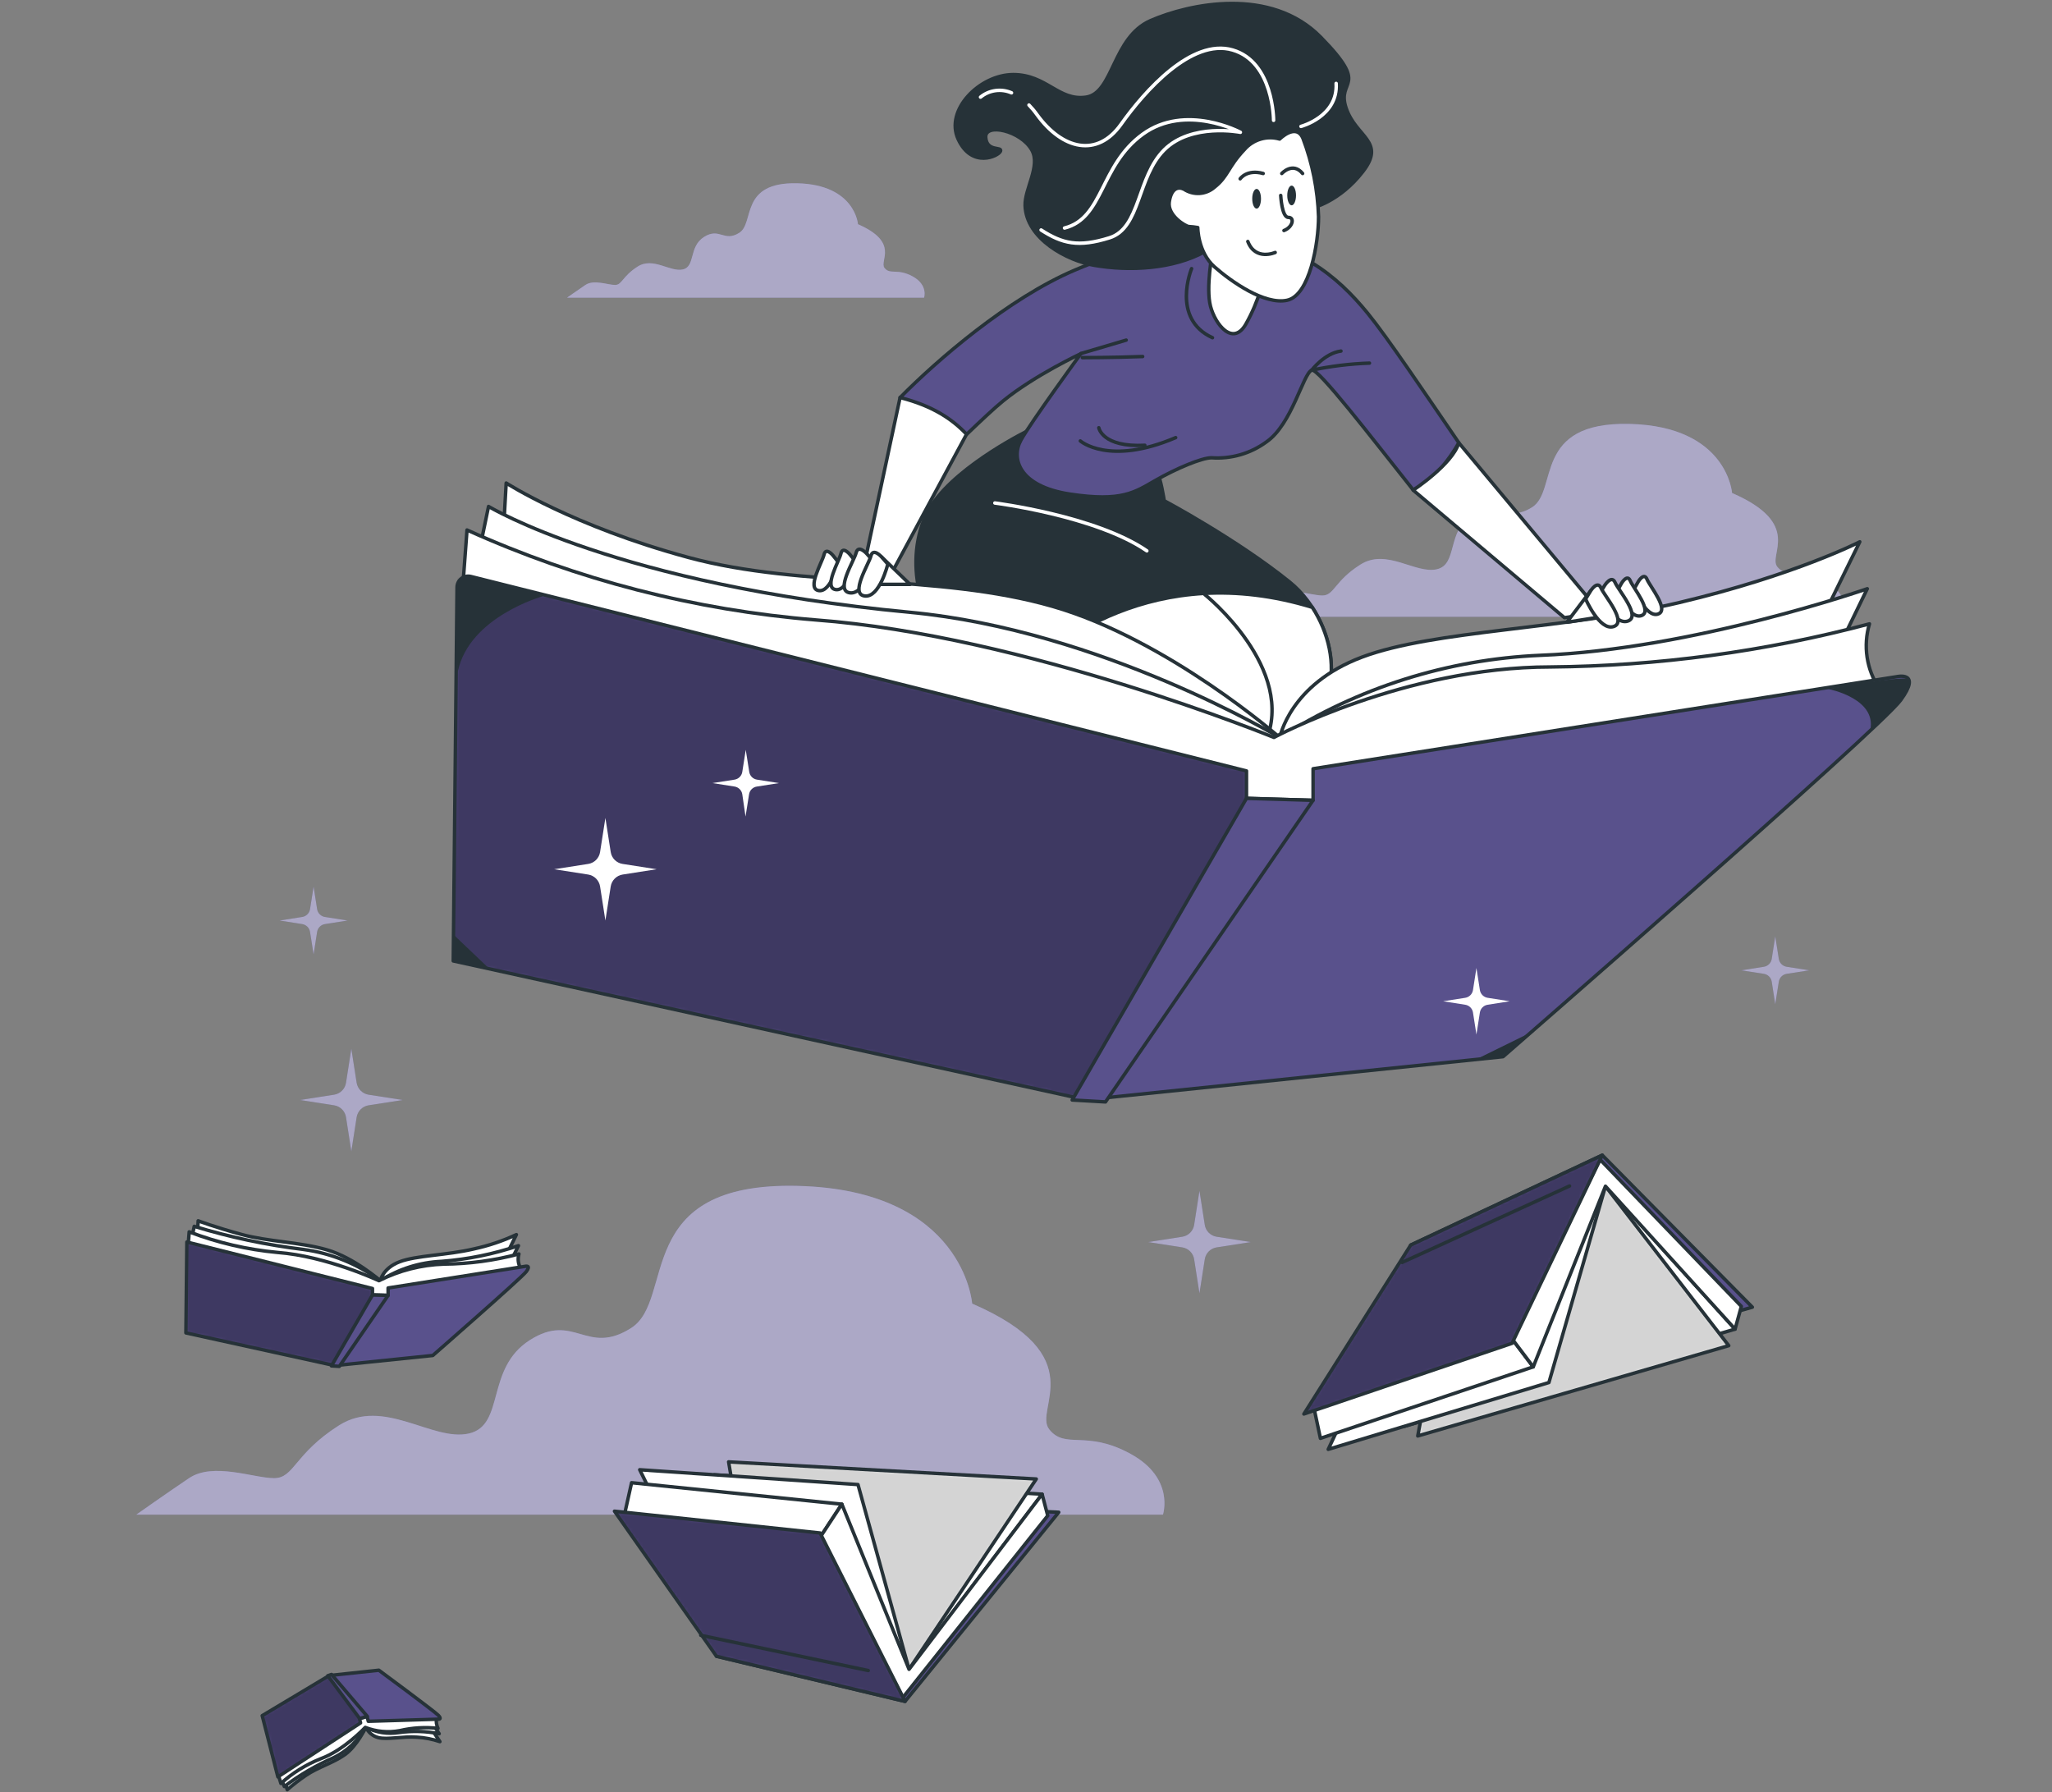 <svg width="592" height="517" viewBox="0 0 592 517" fill="none" xmlns="http://www.w3.org/2000/svg">
<rect x="0" y="0" width="592" height="517" fill="#808080" stroke="none"/>
<path d="M526.568 167.652C519.009 163.528 515.575 166.962 512.77 163.528C509.964 160.094 520.328 151.156 499.707 142.218C499.707 142.218 498.343 122.977 470.164 122.287C441.986 121.597 449.651 141.543 441.986 146.342C434.32 151.14 432.358 143.597 424.799 148.411C417.241 153.225 420.675 162.838 414.497 164.218C408.318 165.598 400.07 158.085 392.512 162.838C384.954 167.591 384.954 171.776 381.504 171.776C378.055 171.776 371.202 169.032 367.077 171.776C362.953 174.52 358.139 177.909 358.139 177.909H532.071C532.071 177.909 534.141 171.776 526.568 167.652Z" fill="#59518C"/>
<path opacity="0.5" d="M526.568 167.652C519.009 163.528 515.575 166.962 512.77 163.528C509.964 160.094 520.328 151.156 499.707 142.218C499.707 142.218 498.343 122.977 470.164 122.287C441.986 121.597 449.651 141.543 441.986 146.342C434.32 151.14 432.358 143.597 424.799 148.411C417.241 153.225 420.675 162.838 414.497 164.218C408.318 165.598 400.07 158.085 392.512 162.838C384.954 167.591 384.954 171.776 381.504 171.776C378.055 171.776 371.202 169.032 367.077 171.776C362.953 174.52 358.139 177.909 358.139 177.909H532.071C532.071 177.909 534.141 171.776 526.568 167.652Z" fill="#59518C"/>
<path d="M263.332 79.743C258.855 77.305 256.816 79.345 255.191 77.305C253.566 75.266 259.667 69.977 247.525 64.673C247.525 64.673 246.713 53.266 230.017 52.868C213.321 52.469 217.752 64.274 213.321 67.126C208.891 69.977 207.618 65.501 203.126 68.337C198.634 71.173 200.688 76.892 196.994 77.719C193.299 78.547 188.439 74.04 183.962 76.892C179.486 79.743 179.486 82.196 177.446 82.196C175.407 82.196 171.314 80.556 168.892 82.196C166.469 83.837 163.602 85.86 163.602 85.86H266.597C266.597 85.86 267.824 82.242 263.332 79.743Z" fill="#59518C"/>
<path opacity="0.5" d="M263.332 79.743C258.855 77.305 256.816 79.345 255.191 77.305C253.566 75.266 259.667 69.977 247.525 64.673C247.525 64.673 246.713 53.266 230.017 52.868C213.321 52.469 217.752 64.274 213.321 67.126C208.891 69.977 207.618 65.501 203.126 68.337C198.634 71.173 200.688 76.892 196.994 77.719C193.299 78.547 188.439 74.04 183.962 76.892C179.486 79.743 179.486 82.196 177.446 82.196C175.407 82.196 171.314 80.556 168.892 82.196C166.469 83.837 163.602 85.86 163.602 85.86H266.597C266.597 85.86 267.824 82.242 263.332 79.743Z" fill="#59518C"/>
<path d="M326.143 419.374C313.265 412.337 307.409 418.194 302.717 412.337C298.026 406.481 315.596 391.272 280.472 376.049C280.472 376.049 278.126 343.255 230.124 342.09C182.122 340.925 194.985 374.868 182.107 383.07C169.229 391.272 165.718 378.379 152.84 386.581C139.962 394.783 145.803 411.111 135.27 413.518C124.738 415.925 110.741 402.97 97.801 411.172C84.862 419.374 84.923 426.396 79.066 426.396C73.21 426.396 61.497 421.705 54.536 426.396C47.576 431.088 39.313 436.929 39.313 436.929H335.511C335.511 436.929 339.022 426.396 326.143 419.374Z" fill="#59518C"/>
<path opacity="0.5" d="M326.143 419.374C313.265 412.337 307.409 418.194 302.717 412.337C298.026 406.481 315.596 391.272 280.472 376.049C280.472 376.049 278.126 343.255 230.124 342.09C182.122 340.925 194.985 374.868 182.107 383.07C169.229 391.272 165.718 378.379 152.84 386.581C139.962 394.783 145.803 411.111 135.27 413.518C124.738 415.925 110.741 402.97 97.801 411.172C84.862 419.374 84.923 426.396 79.066 426.396C73.21 426.396 61.497 421.705 54.536 426.396C47.576 431.088 39.313 436.929 39.313 436.929H335.511C335.511 436.929 339.022 426.396 326.143 419.374Z" fill="#59518C"/>
<g opacity="0.5">
<path d="M526.568 167.652C519.009 163.528 515.575 166.962 512.77 163.528C509.964 160.094 520.328 151.156 499.707 142.218C499.707 142.218 498.343 122.977 470.164 122.287C441.986 121.597 449.651 141.543 441.986 146.342C434.32 151.14 432.358 143.597 424.799 148.411C417.241 153.225 420.675 162.838 414.497 164.218C408.318 165.598 400.07 158.085 392.512 162.838C384.954 167.591 384.954 171.776 381.504 171.776C378.055 171.776 371.202 169.032 367.077 171.776C362.953 174.52 358.139 177.909 358.139 177.909H532.071C532.071 177.909 534.141 171.776 526.568 167.652Z" fill="white"/>
<path opacity="0.5" d="M526.568 167.652C519.009 163.528 515.575 166.962 512.77 163.528C509.964 160.094 520.328 151.156 499.707 142.218C499.707 142.218 498.343 122.977 470.164 122.287C441.986 121.597 449.651 141.543 441.986 146.342C434.32 151.14 432.358 143.597 424.799 148.411C417.241 153.225 420.675 162.838 414.497 164.218C408.318 165.598 400.07 158.085 392.512 162.838C384.954 167.591 384.954 171.776 381.504 171.776C378.055 171.776 371.202 169.032 367.077 171.776C362.953 174.52 358.139 177.909 358.139 177.909H532.071C532.071 177.909 534.141 171.776 526.568 167.652Z" fill="white"/>
</g>
<g opacity="0.5">
<path d="M263.332 79.743C258.855 77.305 256.816 79.345 255.191 77.305C253.566 75.266 259.667 69.977 247.525 64.673C247.525 64.673 246.713 53.266 230.017 52.868C213.321 52.469 217.752 64.274 213.321 67.126C208.891 69.977 207.618 65.501 203.126 68.337C198.634 71.173 200.688 76.892 196.994 77.719C193.299 78.547 188.439 74.04 183.962 76.892C179.486 79.743 179.486 82.196 177.446 82.196C175.407 82.196 171.314 80.556 168.892 82.196C166.469 83.837 163.602 85.86 163.602 85.86H266.597C266.597 85.86 267.824 82.242 263.332 79.743Z" fill="white"/>
<path opacity="0.5" d="M263.332 79.743C258.855 77.305 256.816 79.345 255.191 77.305C253.566 75.266 259.667 69.977 247.525 64.673C247.525 64.673 246.713 53.266 230.017 52.868C213.321 52.469 217.752 64.274 213.321 67.126C208.891 69.977 207.618 65.501 203.126 68.337C198.634 71.173 200.688 76.892 196.994 77.719C193.299 78.547 188.439 74.04 183.962 76.892C179.486 79.743 179.486 82.196 177.446 82.196C175.407 82.196 171.314 80.556 168.892 82.196C166.469 83.837 163.602 85.86 163.602 85.86H266.597C266.597 85.86 267.824 82.242 263.332 79.743Z" fill="white"/>
</g>
<g opacity="0.5">
<path d="M326.143 419.374C313.265 412.337 307.409 418.194 302.717 412.337C298.026 406.481 315.596 391.272 280.472 376.049C280.472 376.049 278.126 343.255 230.124 342.09C182.122 340.925 194.985 374.868 182.107 383.07C169.229 391.272 165.718 378.379 152.84 386.581C139.962 394.783 145.803 411.111 135.27 413.518C124.738 415.925 110.741 402.97 97.801 411.172C84.862 419.374 84.923 426.396 79.066 426.396C73.21 426.396 61.497 421.705 54.536 426.396C47.576 431.088 39.313 436.929 39.313 436.929H335.511C335.511 436.929 339.022 426.396 326.143 419.374Z" fill="white"/>
<path opacity="0.5" d="M326.143 419.374C313.265 412.337 307.409 418.194 302.717 412.337C298.026 406.481 315.596 391.272 280.472 376.049C280.472 376.049 278.126 343.255 230.124 342.09C182.122 340.925 194.985 374.868 182.107 383.07C169.229 391.272 165.718 378.379 152.84 386.581C139.962 394.783 145.803 411.111 135.27 413.518C124.738 415.925 110.741 402.97 97.801 411.172C84.862 419.374 84.923 426.396 79.066 426.396C73.21 426.396 61.497 421.705 54.536 426.396C47.576 431.088 39.313 436.929 39.313 436.929H335.511C335.511 436.929 339.022 426.396 326.143 419.374Z" fill="white"/>
</g>
<path d="M109.713 369.441C109.713 369.441 102.14 362.802 94.305 360.533C86.471 358.264 77.441 358.218 69.638 356.087C61.834 353.956 57.173 352.163 57.173 352.163L56.775 359.215L109.391 373.427L145.389 363.462L148.976 356.149C145.054 357.975 140.94 359.358 136.711 360.273C128.877 362.128 120.108 362.128 115.248 363.998C110.388 365.869 109.713 369.441 109.713 369.441Z" fill="white" stroke="#263238" stroke-linecap="round" stroke-linejoin="round"/>
<path d="M56.039 353.757C66.324 356.903 76.867 359.134 87.544 360.426C95.575 361.516 103.201 364.617 109.713 369.441C115.011 366.055 121.109 364.13 127.39 363.86C134.945 363.288 142.398 361.768 149.574 359.338L147.321 363.937L108.655 371.511L55.242 357.559L56.039 353.757Z" fill="white" stroke="#263238" stroke-linecap="round" stroke-linejoin="round"/>
<path d="M54.583 355.352C62.755 358.484 71.318 360.48 80.032 361.285C94.26 362.358 109.315 369.441 109.315 369.441C115.138 366.504 121.531 364.872 128.049 364.658C135.365 364.594 142.643 363.61 149.712 361.729C149.492 362.464 149.437 363.237 149.551 363.996C149.665 364.754 149.945 365.477 150.372 366.114L109.177 374.883L54.306 358.939L54.583 355.352Z" fill="white" stroke="#263238" stroke-linecap="round" stroke-linejoin="round"/>
<path d="M53.908 358.28L107.46 371.695V373.534L111.967 373.657V371.541L151.567 365.286C151.567 365.286 153.3 364.888 151.828 366.819C150.356 368.751 124.861 391.012 124.861 391.012L96.559 393.925L53.632 384.496L53.908 358.28Z" fill="#59518C"/>
<mask id="mask0_11_1365" style="mask-type:luminance" maskUnits="userSpaceOnUse" x="53" y="358" width="100" height="36">
<path d="M53.908 358.28L107.46 371.695V373.534L111.967 373.657V371.541L151.567 365.286C151.567 365.286 153.3 364.888 151.828 366.819C150.356 368.751 124.861 391.012 124.861 391.012L96.559 393.925L53.632 384.496L53.908 358.28Z" fill="white"/>
</mask>
<g mask="url(#mask0_11_1365)">
<path opacity="0.3" d="M107.46 373.565V371.695L53.908 358.28L53.647 384.588L96.559 394.017L97.326 393.94L108.656 373.596L107.46 373.565Z" fill="black"/>
</g>
<path d="M53.908 358.28L107.46 371.695V373.534L111.967 373.657V371.541L151.567 365.286C151.567 365.286 153.3 364.888 151.828 366.819C150.356 368.751 124.861 391.012 124.861 391.012L96.559 393.925L53.632 384.496L53.908 358.28Z" stroke="#263238" stroke-linecap="round" stroke-linejoin="round"/>
<path d="M107.46 373.565L95.624 394.017L97.893 394.155L111.967 373.688L107.46 373.565Z" fill="#59518C" stroke="#263238" stroke-linecap="round" stroke-linejoin="round"/>
<path d="M105.559 498.253C105.559 498.253 102.983 503.65 99.549 506.118C96.115 508.586 91.73 509.752 88.265 512.128C86.383 513.401 84.581 514.789 82.868 516.283L81.489 511.591L104.7 495.601L123.941 497.931L126.915 502.408C124.765 501.68 122.527 501.247 120.261 501.12C116.137 500.829 111.86 501.902 109.146 501.243C108.364 501.041 107.637 500.668 107.016 500.151C106.396 499.634 105.898 498.986 105.559 498.253Z" fill="white" stroke="#263238" stroke-linecap="round" stroke-linejoin="round"/>
<path d="M82.025 515.348C86.435 512.031 91.214 509.238 96.268 507.023C100.175 505.098 103.412 502.043 105.559 498.253C108.498 499.785 111.854 500.323 115.125 499.786C118.976 499.257 122.887 499.371 126.7 500.124L124.815 497.257L104.7 496.95L80.998 512.849L82.025 515.348Z" fill="white" stroke="#263238" stroke-linecap="round" stroke-linejoin="round"/>
<path d="M81.044 514.458C84.399 511.432 88.267 509.029 92.466 507.36C99.212 504.907 105.375 498.299 105.375 498.299C108.534 499.534 111.975 499.858 115.309 499.235C118.929 498.387 122.668 498.164 126.363 498.575C125.899 497.624 125.754 496.549 125.949 495.509L104.393 494.651L80.308 512.082L81.044 514.458Z" fill="white" stroke="#263238" stroke-linecap="round" stroke-linejoin="round"/>
<path d="M80.17 512.573L104.025 496.996L103.703 495.754L105.896 495.11L106.248 496.536L126.608 495.923C126.608 495.923 127.513 495.923 126.47 494.819C125.428 493.715 109.299 481.803 109.299 481.803L94.995 483.336L75.647 494.911L80.17 512.573Z" fill="#59518C"/>
<mask id="mask1_11_1365" style="mask-type:luminance" maskUnits="userSpaceOnUse" x="75" y="481" width="52" height="32">
<path d="M80.17 512.573L104.025 496.996L103.703 495.754L105.896 495.11L106.248 496.536L126.608 495.923C126.608 495.923 127.513 495.923 126.47 494.819C125.428 493.715 109.299 481.803 109.299 481.803L94.995 483.336L75.647 494.911L80.17 512.573Z" fill="white"/>
</mask>
<g mask="url(#mask1_11_1365)">
<path opacity="0.3" d="M103.765 495.754L104.087 496.996L80.231 512.573L75.663 494.865L95.011 483.29L95.394 483.244L104.347 495.586L103.765 495.754Z" fill="black"/>
</g>
<path d="M80.17 512.573L104.025 496.996L103.703 495.754L105.896 495.11L106.248 496.536L126.608 495.923C126.608 495.923 127.513 495.923 126.47 494.819C125.428 493.715 109.299 481.803 109.299 481.803L94.995 483.336L75.647 494.911L80.17 512.573Z" stroke="#263238" stroke-linecap="round" stroke-linejoin="round"/>
<path d="M103.765 495.754L94.566 483.397L95.639 483.029L105.957 495.11L103.765 495.754Z" fill="#59518C" stroke="#263238" stroke-linecap="round" stroke-linejoin="round"/>
<path d="M462.253 333.229L505.549 377.076L413.102 403.123L406.985 359.169L462.253 333.229Z" fill="#59518C" stroke="#263238" stroke-linecap="round" stroke-linejoin="round"/>
<path d="M500.566 383.408L404.946 411.51L412.657 360.978L460.904 339.453L500.566 383.408Z" fill="white" stroke="#263238" stroke-linecap="round" stroke-linejoin="round"/>
<path d="M463.173 342.182L498.742 388.175L409.024 414.223L419.449 358.939L463.173 342.182Z" fill="white"/>
<mask id="mask2_11_1365" style="mask-type:luminance" maskUnits="userSpaceOnUse" x="409" y="342" width="90" height="73">
<path d="M463.173 342.182L498.742 388.175L409.024 414.223L419.449 358.939L463.173 342.182Z" fill="white"/>
</mask>
<g mask="url(#mask2_11_1365)">
<path opacity="0.17" d="M463.173 342.182L498.742 388.175L409.024 414.223L419.449 358.939L463.173 342.182Z" fill="black"/>
</g>
<path d="M463.173 342.182L498.742 388.175L409.024 414.223L419.449 358.939L463.173 342.182Z" stroke="#263238" stroke-linecap="round" stroke-linejoin="round"/>
<path d="M463.173 342.182L446.861 398.815L383.191 418.087L407.659 365.961L463.173 342.182Z" fill="white" stroke="#263238" stroke-linecap="round" stroke-linejoin="round"/>
<path d="M442.338 394.293L380.937 414.913L379.113 406.297L435.991 385.906L442.338 394.293Z" fill="white" stroke="#263238" stroke-linecap="round" stroke-linejoin="round"/>
<path d="M461.594 334.47L502.375 376.846L500.566 383.408L463.173 342.182L442.338 394.293L435.991 385.907L461.594 334.47Z" fill="white" stroke="#263238" stroke-linecap="round" stroke-linejoin="round"/>
<path d="M462.253 333.229L436.221 387.501L376.169 407.891L406.985 359.169L462.253 333.229Z" fill="#59518C"/>
<mask id="mask3_11_1365" style="mask-type:luminance" maskUnits="userSpaceOnUse" x="376" y="333" width="87" height="75">
<path d="M462.253 333.229L436.221 387.501L376.169 407.891L406.985 359.169L462.253 333.229Z" fill="white"/>
</mask>
<g mask="url(#mask3_11_1365)">
<path opacity="0.3" d="M462.253 333.229L436.221 387.501L376.169 407.891L406.985 359.169L462.253 333.229Z" fill="black"/>
</g>
<path d="M462.253 333.229L436.221 387.501L376.169 407.891L406.985 359.169L462.253 333.229Z" stroke="#263238" stroke-linecap="round" stroke-linejoin="round"/>
<path d="M404.501 364.167L452.809 342.121" stroke="#263238" stroke-linecap="round" stroke-linejoin="round"/>
<path d="M261.109 490.787L305.446 436.239L213.981 431.946L206.698 477.771L261.109 490.787Z" fill="#59518C" stroke="#263238" stroke-linecap="round" stroke-linejoin="round"/>
<path d="M300.648 431.026L206.07 425.43L212.386 474.597L259.928 484.839L300.648 431.026Z" fill="white" stroke="#263238" stroke-linecap="round" stroke-linejoin="round"/>
<path d="M262.258 481.542L298.961 426.641L210.209 421.705L219.117 475.027L262.258 481.542Z" fill="white"/>
<mask id="mask4_11_1365" style="mask-type:luminance" maskUnits="userSpaceOnUse" x="210" y="421" width="89" height="61">
<path d="M262.258 481.542L298.961 426.641L210.209 421.705L219.117 475.027L262.258 481.542Z" fill="white"/>
</mask>
<g mask="url(#mask4_11_1365)">
<path opacity="0.17" d="M262.258 481.542L298.961 426.641L210.209 421.705L219.117 475.027L262.258 481.542Z" fill="black"/>
</g>
<path d="M262.258 481.542L298.961 426.641L210.209 421.705L219.117 475.027L262.258 481.542Z" stroke="#263238" stroke-linecap="round" stroke-linejoin="round"/>
<path d="M262.258 481.542L247.525 428.251L184.56 423.974L207.557 470.749L262.258 481.542Z" fill="white" stroke="#263238" stroke-linecap="round" stroke-linejoin="round"/>
<path d="M242.88 433.908L182.214 427.715L180.175 436.837L236.333 443.874L242.88 433.908Z" fill="white" stroke="#263238" stroke-linecap="round" stroke-linejoin="round"/>
<path d="M260.465 489.698L302.273 437.22L300.648 431.026L262.258 481.542L242.88 433.908L236.333 443.874L260.465 489.698Z" fill="white" stroke="#263238" stroke-linecap="round" stroke-linejoin="round"/>
<path d="M261.109 490.787L236.594 442.218L177.278 435.932L206.698 477.771L261.109 490.787Z" fill="#59518C"/>
<mask id="mask5_11_1365" style="mask-type:luminance" maskUnits="userSpaceOnUse" x="177" y="435" width="85" height="56">
<path d="M261.109 490.787L236.594 442.218L177.278 435.932L206.698 477.771L261.109 490.787Z" fill="white"/>
</mask>
<g mask="url(#mask5_11_1365)">
<path opacity="0.3" d="M261.109 490.787L236.594 442.218L177.278 435.932L206.698 477.771L261.109 490.787Z" fill="black"/>
</g>
<path d="M261.109 490.787L236.594 442.218L177.278 435.932L206.698 477.771L261.109 490.787Z" stroke="#263238" stroke-linecap="round" stroke-linejoin="round"/>
<path d="M202.176 471.73L250.484 481.895" stroke="#263238" stroke-linecap="round" stroke-linejoin="round"/>
<path d="M297.06 123.989C297.06 123.989 276.976 133.694 268.943 145.453C260.909 157.212 263.255 178.92 275.627 185.942C287.999 192.964 331.187 218.751 361.65 215.071C392.113 211.392 387.422 180.254 372.03 167.867C356.637 155.479 335.879 144.441 335.879 144.441C335.879 144.441 334.882 137.756 333.533 135.411C332.184 133.065 316.807 117.964 297.06 123.989Z" fill="#263238" stroke="#263238" stroke-linecap="round" stroke-linejoin="round"/>
<path d="M378.591 175.195C332.996 161.244 302.963 186.218 293.549 195.785C312.407 205.581 340.187 217.616 361.65 215.025C387.131 211.944 388.005 189.637 378.591 175.195Z" fill="white" stroke="#263238" stroke-linecap="round" stroke-linejoin="round"/>
<path d="M347.592 171.516C347.592 171.516 374.375 192.979 364.993 214.351" stroke="#263238" stroke-linecap="round" stroke-linejoin="round"/>
<path d="M259.683 114.637L248.951 164.693H257.583L278.862 125.246C278.862 125.246 274.707 112.598 259.683 114.637Z" fill="white" stroke="#263238" stroke-linecap="round" stroke-linejoin="round"/>
<path d="M394.566 90.352C385.782 79.621 374.176 69.671 352.912 67.969C352.912 67.969 334.79 67.402 310.138 77.888C290.866 86.075 270.277 103.951 259.683 114.683C269.158 117.09 274.799 120.969 278.877 125.292C283.078 121.291 286.742 117.811 289.441 115.618C298.517 108.244 311.839 102.019 311.839 102.019C311.839 102.019 297.382 121.843 294.546 126.948C291.71 132.053 293.703 140.271 308.712 142.54C323.721 144.809 327.416 141.972 333.364 138.569C339.313 135.165 346.687 132.053 349.523 132.053C355.191 132.455 360.817 130.824 365.391 127.454C372.75 122.349 375.878 107.907 378.423 106.772C380.17 105.99 395.64 126.166 407.69 141.313L408.732 140.777C413.976 138.078 418.069 132.574 420.875 127.73C411.124 113.487 400.254 97.313 394.566 90.352Z" fill="#59518C" stroke="#263238" stroke-linecap="round" stroke-linejoin="round"/>
<path d="M343.774 77.49C343.774 77.49 337.764 91.947 349.799 97.42" stroke="#263238" stroke-linecap="round" stroke-linejoin="round"/>
<path d="M311.839 101.973L324.902 98.11" stroke="#263238" stroke-linecap="round" stroke-linejoin="round"/>
<path d="M311.671 127.193C311.671 127.193 319.904 134.46 339.175 126.243" stroke="#263238" stroke-linecap="round" stroke-linejoin="round"/>
<path d="M386.87 101.268C382.117 101.897 378.423 106.787 378.423 106.787C383.907 105.619 389.483 104.937 395.088 104.748" stroke="#263238" stroke-linecap="round" stroke-linejoin="round"/>
<path d="M312.269 103.169C312.269 103.169 321.115 103.169 329.654 102.847" stroke="#263238" stroke-linecap="round" stroke-linejoin="round"/>
<path d="M317.006 123.391C317.006 123.391 317.957 129.094 330.283 128.45" stroke="#263238" stroke-linecap="round" stroke-linejoin="round"/>
<path d="M349.799 72.783C349.799 72.783 347.822 82.978 349.232 88.359C350.642 93.741 355.748 99.98 359.443 93.465C363.137 86.949 365.1 79.667 365.1 76.186C365.1 72.706 352.344 66.267 349.799 72.783Z" fill="white" stroke="#263238" stroke-linecap="round" stroke-linejoin="round"/>
<path d="M378.423 60.027C378.423 60.027 386.349 58.325 393.156 49.541C399.963 40.756 391.178 39.637 388.342 31.143C385.506 22.65 395.486 25.471 381.044 10.738C366.602 -3.996 343.069 1.11 331.984 5.924C320.9 10.738 321.253 26.897 313.296 28.031C305.339 29.166 301.951 21.515 292.323 21.515C282.695 21.515 272.484 31.711 276.455 40.204C280.426 48.698 288.076 45.033 288.643 43.608C289.211 42.182 284.673 43.899 284.381 39.637C284.09 35.375 294.576 37.659 297.704 43.332C300.234 47.931 295.588 54.462 295.742 59.291C296.064 68.981 307.93 75.174 315.549 76.508C325.837 78.302 338.347 77.674 347.668 72.568C359.121 66.282 353.801 53.251 362.233 49.847C370.665 46.444 374.988 51.549 374.988 51.549L378.423 60.027Z" fill="#263238" stroke="#263238" stroke-linecap="round" stroke-linejoin="round"/>
<path d="M291.817 26.774C290.357 26.14 288.75 25.92 287.173 26.139C285.597 26.358 284.111 27.008 282.879 28.016" stroke="white" stroke-linecap="round" stroke-linejoin="round"/>
<path d="M367.43 34.716C367.43 34.716 367.43 17.851 355.595 14.417C343.759 10.983 330.237 26.253 323.399 35.881C316.561 45.509 306.535 43.209 299.161 33.06C298.467 32.081 297.698 31.159 296.861 30.3" stroke="white" stroke-linecap="round" stroke-linejoin="round"/>
<path d="M300.356 66.344C306.489 70.284 311.088 71.418 320.088 68.597C329.087 65.776 327.983 51.12 335.863 43.24C343.744 35.359 357.848 38.165 357.848 38.165C357.848 38.165 342.073 29.702 329.67 38.717C317.267 47.732 318.386 62.956 307.117 65.776" stroke="white" stroke-linecap="round" stroke-linejoin="round"/>
<path d="M375.326 36.463C375.326 36.463 386.058 33.642 385.475 24.06" stroke="white" stroke-linecap="round" stroke-linejoin="round"/>
<path d="M287.018 145.1C287.018 145.1 316.148 148.779 330.865 158.898" stroke="white" stroke-linecap="round" stroke-linejoin="round"/>
<path d="M369.178 40.112C367.364 39.592 365.438 39.604 363.63 40.148C361.823 40.691 360.209 41.743 358.983 43.178C354.169 48.268 354.383 50.844 350.367 54.017C349.169 55.065 347.659 55.688 346.071 55.791C344.482 55.893 342.905 55.469 341.582 54.585C339.88 53.742 337.902 54.309 337.335 58.264C336.768 62.22 342.149 65.347 343.008 65.347C343.861 65.394 344.711 65.491 345.553 65.638C345.553 65.638 345.553 72.722 350.367 76.968C355.181 81.215 364.824 88.022 371.34 86.612C377.856 85.201 380.4 70.177 380.4 62.526C380.162 54.769 378.634 47.106 375.878 39.852C373.885 35.375 369.178 40.112 369.178 40.112Z" fill="white" stroke="#263238" stroke-linecap="round" stroke-linejoin="round"/>
<path d="M363.797 57.329C363.797 58.862 363.245 60.181 362.54 60.181C361.834 60.181 361.267 58.908 361.267 57.329C361.267 55.75 361.834 54.493 362.54 54.493C363.245 54.493 363.797 55.765 363.797 57.329Z" fill="#263238"/>
<path d="M373.9 56.379C373.9 57.912 373.333 59.23 372.643 59.23C371.953 59.23 371.37 57.958 371.37 56.379C371.37 54.799 371.938 53.542 372.643 53.542C373.348 53.542 373.9 54.815 373.9 56.379Z" fill="#263238"/>
<path d="M357.787 51.58C357.787 51.58 359.673 48.744 364.425 50.047" stroke="#263238" stroke-linecap="round" stroke-linejoin="round"/>
<path d="M369.791 50.047C369.791 50.047 372.949 46.567 375.801 50.047" stroke="#263238" stroke-linecap="round" stroke-linejoin="round"/>
<path d="M369.485 56.379C369.485 56.379 369.791 62.71 371.692 62.71C373.593 62.71 372.949 65.547 370.42 66.497" stroke="#263238" stroke-linecap="round" stroke-linejoin="round"/>
<path d="M367.89 72.829C367.89 72.829 362.202 75.359 359.995 69.655" stroke="#263238" stroke-linecap="round" stroke-linejoin="round"/>
<path d="M369.224 212.772C369.224 212.772 337.029 184.532 303.668 174.919C270.307 165.306 231.918 169.829 198.573 160.799C165.228 151.769 146.033 139.335 146.033 139.335L144.331 169.277L368.166 229.743L521.294 187.368L536.548 156.292C536.548 156.292 517.906 165.889 484.56 173.8C451.215 181.711 413.853 181.695 392.926 189.56C371.999 197.425 369.224 212.772 369.224 212.772Z" fill="white" stroke="#263238" stroke-linecap="round" stroke-linejoin="round"/>
<path d="M140.943 146.096C140.943 146.096 178.29 168.71 262.427 176.621C317.849 181.818 369.224 212.772 369.224 212.772C391.736 198.379 417.652 190.191 444.347 189.039C488.424 187.353 538.71 169.829 538.71 169.829L529.128 189.56L364.701 221.756L137.555 162.424L140.943 146.096Z" fill="white" stroke="#263238" stroke-linecap="round" stroke-linejoin="round"/>
<path d="M134.734 152.888C166.52 167.245 200.542 176.02 235.306 178.829C295.757 183.351 367.522 212.726 367.522 212.726C367.522 212.726 405.375 192.397 447.244 192.397C478.342 192.131 509.284 187.954 539.339 179.963C538.404 183.086 538.173 186.377 538.66 189.6C539.148 192.824 540.343 195.899 542.16 198.606L366.955 235.937L133.599 168.097L134.734 152.888Z" fill="white" stroke="#263238" stroke-linecap="round" stroke-linejoin="round"/>
<path d="M135.868 166.303L359.611 222.384V230.295L378.821 230.862V221.756L547.203 195.202C547.203 195.202 554.547 193.5 548.338 201.979C542.129 210.457 433.63 304.82 433.63 304.82L313.281 317.254L130.763 277.193L131.852 169.4C131.855 168.911 131.97 168.429 132.187 167.992C132.404 167.554 132.718 167.171 133.105 166.872C133.492 166.574 133.942 166.368 134.421 166.269C134.9 166.17 135.395 166.182 135.868 166.303Z" fill="#59518C"/>
<mask id="mask6_11_1365" style="mask-type:luminance" maskUnits="userSpaceOnUse" x="130" y="166" width="421" height="152">
<path d="M135.868 166.303L359.611 222.384V230.295L378.821 230.862V221.756L547.203 195.202C547.203 195.202 554.547 193.5 548.338 201.979C542.129 210.457 433.63 304.82 433.63 304.82L313.281 317.254L130.763 277.193L131.852 169.4C131.855 168.911 131.97 168.429 132.187 167.992C132.404 167.554 132.718 167.171 133.105 166.872C133.492 166.574 133.942 166.368 134.421 166.269C134.9 166.17 135.395 166.182 135.868 166.303Z" fill="white"/>
</mask>
<g mask="url(#mask6_11_1365)">
<path opacity="0.3" d="M359.611 230.295V222.384L131.898 165.322L130.778 277.193L313.281 317.315L316.546 316.978L364.717 230.449L359.611 230.295Z" fill="black"/>
</g>
<path d="M135.868 166.303L359.611 222.384V230.295L378.821 230.862V221.756L547.203 195.202C547.203 195.202 554.547 193.5 548.338 201.979C542.129 210.457 433.63 304.82 433.63 304.82L313.281 317.254L130.763 277.193L131.852 169.4C131.855 168.911 131.97 168.429 132.187 167.992C132.404 167.554 132.718 167.171 133.105 166.872C133.492 166.574 133.942 166.368 134.421 166.269C134.9 166.17 135.395 166.182 135.868 166.303Z" stroke="#263238" stroke-linecap="round" stroke-linejoin="round"/>
<path d="M359.611 230.295L309.325 317.315L318.938 317.867L378.821 230.862L359.611 230.295Z" fill="#59518C" stroke="#263238" stroke-linecap="round" stroke-linejoin="round"/>
<path d="M527.442 198.759C527.442 198.759 542.451 201.565 539.323 211.576L548.338 202.009C548.338 202.009 552.462 196.873 550.576 195.877C548.691 194.88 527.442 198.759 527.442 198.759Z" fill="#263238"/>
<path d="M156.611 171.991C156.611 171.991 135.378 177.863 132.082 193.73L131.898 169.4C131.898 169.4 132.541 165.736 135.899 166.334C139.257 166.932 156.611 171.991 156.611 171.991Z" fill="#263238"/>
<path d="M130.978 269.742L141.648 279.907L130.778 277.193L130.978 269.742Z" fill="#263238"/>
<path d="M425.949 305.541L440.422 298.427L432.802 305.035L425.949 305.541Z" fill="#263238"/>
<path d="M420.875 127.745L461.594 176.559L451.338 178.185L407.69 141.39C407.69 141.39 418.989 133.985 420.875 127.745Z" fill="white" stroke="#263238" stroke-linecap="round" stroke-linejoin="round"/>
<path d="M240.304 160.216C240.304 160.216 238.265 157.748 237.744 159.956C237.223 162.164 232.608 169.829 236.211 170.366C239.814 170.902 241.853 162.148 241.853 162.148L240.304 160.216Z" fill="white" stroke="#263238" stroke-linecap="round" stroke-linejoin="round"/>
<path d="M245.18 159.925C245.18 159.925 243.125 157.457 242.619 159.649C242.113 161.842 237.483 169.522 241.086 170.074C244.689 170.626 246.743 161.842 246.743 161.842L245.18 159.925Z" fill="white" stroke="#263238" stroke-linecap="round" stroke-linejoin="round"/>
<path d="M250.07 159.741C250.07 159.741 247.633 156.997 247.004 159.435C246.375 161.872 240.872 170.396 245.18 171.01C249.488 171.623 251.879 161.811 251.879 161.811L250.07 159.741Z" fill="white" stroke="#263238" stroke-linecap="round" stroke-linejoin="round"/>
<path d="M254.332 160.661L262.55 168.572H252.814L254.332 160.661Z" fill="white" stroke="#263238" stroke-linecap="round" stroke-linejoin="round"/>
<path d="M254.332 160.661C254.332 160.661 251.895 157.917 251.266 160.354C250.637 162.792 245.134 171.316 249.442 171.914C253.75 172.512 256.141 162.715 256.141 162.715L254.332 160.661Z" fill="white" stroke="#263238" stroke-linecap="round" stroke-linejoin="round"/>
<path d="M472.648 167.759C472.648 167.759 474.288 165 475.147 167.085C476.005 169.17 481.755 176.038 478.305 177.142C474.856 178.246 471.437 169.906 471.437 169.906L472.648 167.759Z" fill="white" stroke="#263238" stroke-linecap="round" stroke-linejoin="round"/>
<path d="M467.834 168.219C467.834 168.219 469.474 165.46 470.333 167.545C471.191 169.63 476.956 176.498 473.491 177.602C470.026 178.706 466.623 170.366 466.623 170.366L467.834 168.219Z" fill="white" stroke="#263238" stroke-linecap="round" stroke-linejoin="round"/>
<path d="M462.989 168.817C462.989 168.817 464.967 165.751 465.948 168.035C466.93 170.32 473.614 177.909 469.566 179.181C465.519 180.454 461.518 171.209 461.518 171.209L462.989 168.817Z" fill="white" stroke="#263238" stroke-linecap="round" stroke-linejoin="round"/>
<path d="M458.927 170.396L452.043 179.503L461.671 177.97L458.927 170.396Z" fill="white" stroke="#263238" stroke-linecap="round" stroke-linejoin="round"/>
<path d="M458.927 170.396C458.927 170.396 460.889 167.33 461.886 169.615C462.882 171.899 469.551 179.472 465.504 180.745C461.456 182.017 457.455 172.788 457.455 172.788L458.927 170.396Z" fill="white" stroke="#263238" stroke-linecap="round" stroke-linejoin="round"/>
<path d="M179.623 252.28L189.435 250.747L179.623 249.214C178.759 249.083 177.96 248.679 177.342 248.061C176.724 247.443 176.32 246.644 176.189 245.78L174.656 235.952L173.123 245.78C172.993 246.642 172.591 247.439 171.976 248.057C171.361 248.675 170.565 249.08 169.704 249.214L159.877 250.747L169.704 252.28C170.563 252.421 171.355 252.828 171.969 253.445C172.582 254.061 172.986 254.855 173.123 255.714L174.656 265.542L176.189 255.714C176.327 254.853 176.733 254.057 177.35 253.441C177.967 252.824 178.762 252.418 179.623 252.28Z" fill="white"/>
<path d="M106.325 318.848L116.153 317.315L106.325 315.782C105.465 315.642 104.67 315.235 104.054 314.619C103.438 314.002 103.031 313.208 102.891 312.348L101.358 302.52L99.825 312.348C99.692 313.211 99.287 314.009 98.669 314.626C98.052 315.244 97.254 315.649 96.391 315.782L86.563 317.315L96.391 318.848C97.254 318.981 98.052 319.386 98.669 320.003C99.287 320.621 99.692 321.419 99.825 322.282L101.358 332.109L102.891 322.282C103.031 321.422 103.438 320.627 104.054 320.011C104.67 319.395 105.465 318.988 106.325 318.848Z" fill="#59518C"/>
<path opacity="0.5" d="M106.325 318.848L116.153 317.315L106.325 315.782C105.465 315.642 104.67 315.235 104.054 314.619C103.438 314.002 103.031 313.208 102.891 312.348L101.358 302.52L99.825 312.348C99.692 313.211 99.287 314.009 98.669 314.626C98.052 315.244 97.254 315.649 96.391 315.782L86.563 317.315L96.391 318.848C97.254 318.981 98.052 319.386 98.669 320.003C99.287 320.621 99.692 321.419 99.825 322.282L101.358 332.109L102.891 322.282C103.031 321.422 103.438 320.627 104.054 320.011C104.67 319.395 105.465 318.988 106.325 318.848Z" fill="white"/>
<path d="M351.011 359.828L360.838 358.295L351.011 356.762C350.15 356.63 349.353 356.227 348.736 355.613C348.119 354.998 347.713 354.203 347.577 353.343L346.043 343.516L344.51 353.343C344.374 354.203 343.968 354.998 343.351 355.613C342.734 356.227 341.937 356.63 341.076 356.762L331.249 358.295L341.076 359.828C341.937 359.96 342.734 360.363 343.351 360.977C343.968 361.592 344.374 362.387 344.51 363.247L346.043 373.074L347.577 363.247C347.713 362.387 348.119 361.592 348.736 360.977C349.353 360.363 350.15 359.96 351.011 359.828Z" fill="#59518C"/>
<path opacity="0.5" d="M351.011 359.828L360.838 358.295L351.011 356.762C350.15 356.63 349.353 356.227 348.736 355.613C348.119 354.998 347.713 354.203 347.577 353.343L346.043 343.516L344.51 353.343C344.374 354.203 343.968 354.998 343.351 355.613C342.734 356.227 341.937 356.63 341.076 356.762L331.249 358.295L341.076 359.828C341.937 359.96 342.734 360.363 343.351 360.977C343.968 361.592 344.374 362.387 344.51 363.247L346.043 373.074L347.577 363.247C347.713 362.387 348.119 361.592 348.736 360.977C349.353 360.363 350.15 359.96 351.011 359.828Z" fill="white"/>
<path d="M93.754 266.569L100.254 265.542L93.754 264.514C93.183 264.427 92.656 264.159 92.248 263.751C91.84 263.343 91.572 262.816 91.485 262.245L90.473 255.76L89.446 262.245C89.358 262.816 89.09 263.343 88.682 263.751C88.274 264.159 87.747 264.427 87.177 264.514L80.676 265.542L87.177 266.569C87.747 266.657 88.274 266.924 88.682 267.332C89.09 267.74 89.358 268.267 89.446 268.838L90.473 275.323L91.485 268.838C91.572 268.267 91.84 267.74 92.248 267.332C92.656 266.924 93.183 266.657 93.754 266.569Z" fill="#59518C"/>
<path opacity="0.5" d="M93.754 266.569L100.254 265.542L93.754 264.514C93.183 264.427 92.656 264.159 92.248 263.751C91.84 263.343 91.572 262.816 91.485 262.245L90.473 255.76L89.446 262.245C89.358 262.816 89.09 263.343 88.682 263.751C88.274 264.159 87.747 264.427 87.177 264.514L80.676 265.542L87.177 266.569C87.747 266.657 88.274 266.924 88.682 267.332C89.09 267.74 89.358 268.267 89.446 268.838L90.473 275.323L91.485 268.838C91.572 268.267 91.84 267.74 92.248 267.332C92.656 266.924 93.183 266.657 93.754 266.569Z" fill="white"/>
<path d="M515.453 280.919L521.953 279.907L515.453 278.88C514.883 278.79 514.357 278.522 513.949 278.114C513.542 277.706 513.274 277.18 513.184 276.611L512.156 270.11L511.145 276.611C511.055 277.18 510.786 277.706 510.379 278.114C509.971 278.522 509.445 278.79 508.876 278.88L502.375 279.907L508.876 280.919C509.445 281.009 509.971 281.277 510.379 281.684C510.786 282.092 511.055 282.618 511.145 283.188L512.156 289.688L513.184 283.188C513.274 282.618 513.542 282.092 513.949 281.684C514.357 281.277 514.883 281.009 515.453 280.919Z" fill="#59518C"/>
<path opacity="0.5" d="M515.453 280.919L521.953 279.907L515.453 278.88C514.883 278.79 514.357 278.522 513.949 278.114C513.542 277.706 513.274 277.18 513.184 276.611L512.156 270.11L511.145 276.611C511.055 277.18 510.786 277.706 510.379 278.114C509.971 278.522 509.445 278.79 508.876 278.88L502.375 279.907L508.876 280.919C509.445 281.009 509.971 281.277 510.379 281.684C510.786 282.092 511.055 282.618 511.145 283.188L512.156 289.688L513.184 283.188C513.274 282.618 513.542 282.092 513.949 281.684C514.357 281.277 514.883 281.009 515.453 280.919Z" fill="white"/>
<path d="M218.381 226.892L224.743 225.895L218.381 224.899C217.822 224.811 217.306 224.549 216.907 224.149C216.507 223.75 216.245 223.234 216.158 222.676L215.146 216.298L214.149 222.676C214.06 223.233 213.797 223.748 213.397 224.147C212.998 224.546 212.484 224.809 211.926 224.899L205.548 225.895L211.926 226.892C212.484 226.981 212.998 227.244 213.397 227.643C213.797 228.043 214.06 228.557 214.149 229.115L215.084 235.554L216.096 229.176C216.175 228.598 216.441 228.061 216.853 227.649C217.266 227.236 217.802 226.97 218.381 226.892Z" fill="white"/>
<path d="M429.169 289.841L435.547 288.83L429.169 287.833C428.612 287.744 428.097 287.48 427.698 287.081C427.299 286.682 427.035 286.167 426.946 285.61L425.949 279.232L424.953 285.61C424.863 286.167 424.6 286.682 424.201 287.081C423.802 287.48 423.287 287.744 422.73 287.833L416.352 288.83L422.73 289.841C423.288 289.929 423.804 290.191 424.204 290.591C424.603 290.99 424.865 291.506 424.953 292.064L425.949 298.427L426.946 292.064C427.033 291.506 427.296 290.99 427.695 290.591C428.095 290.191 428.611 289.929 429.169 289.841Z" fill="white"/>
</svg>
